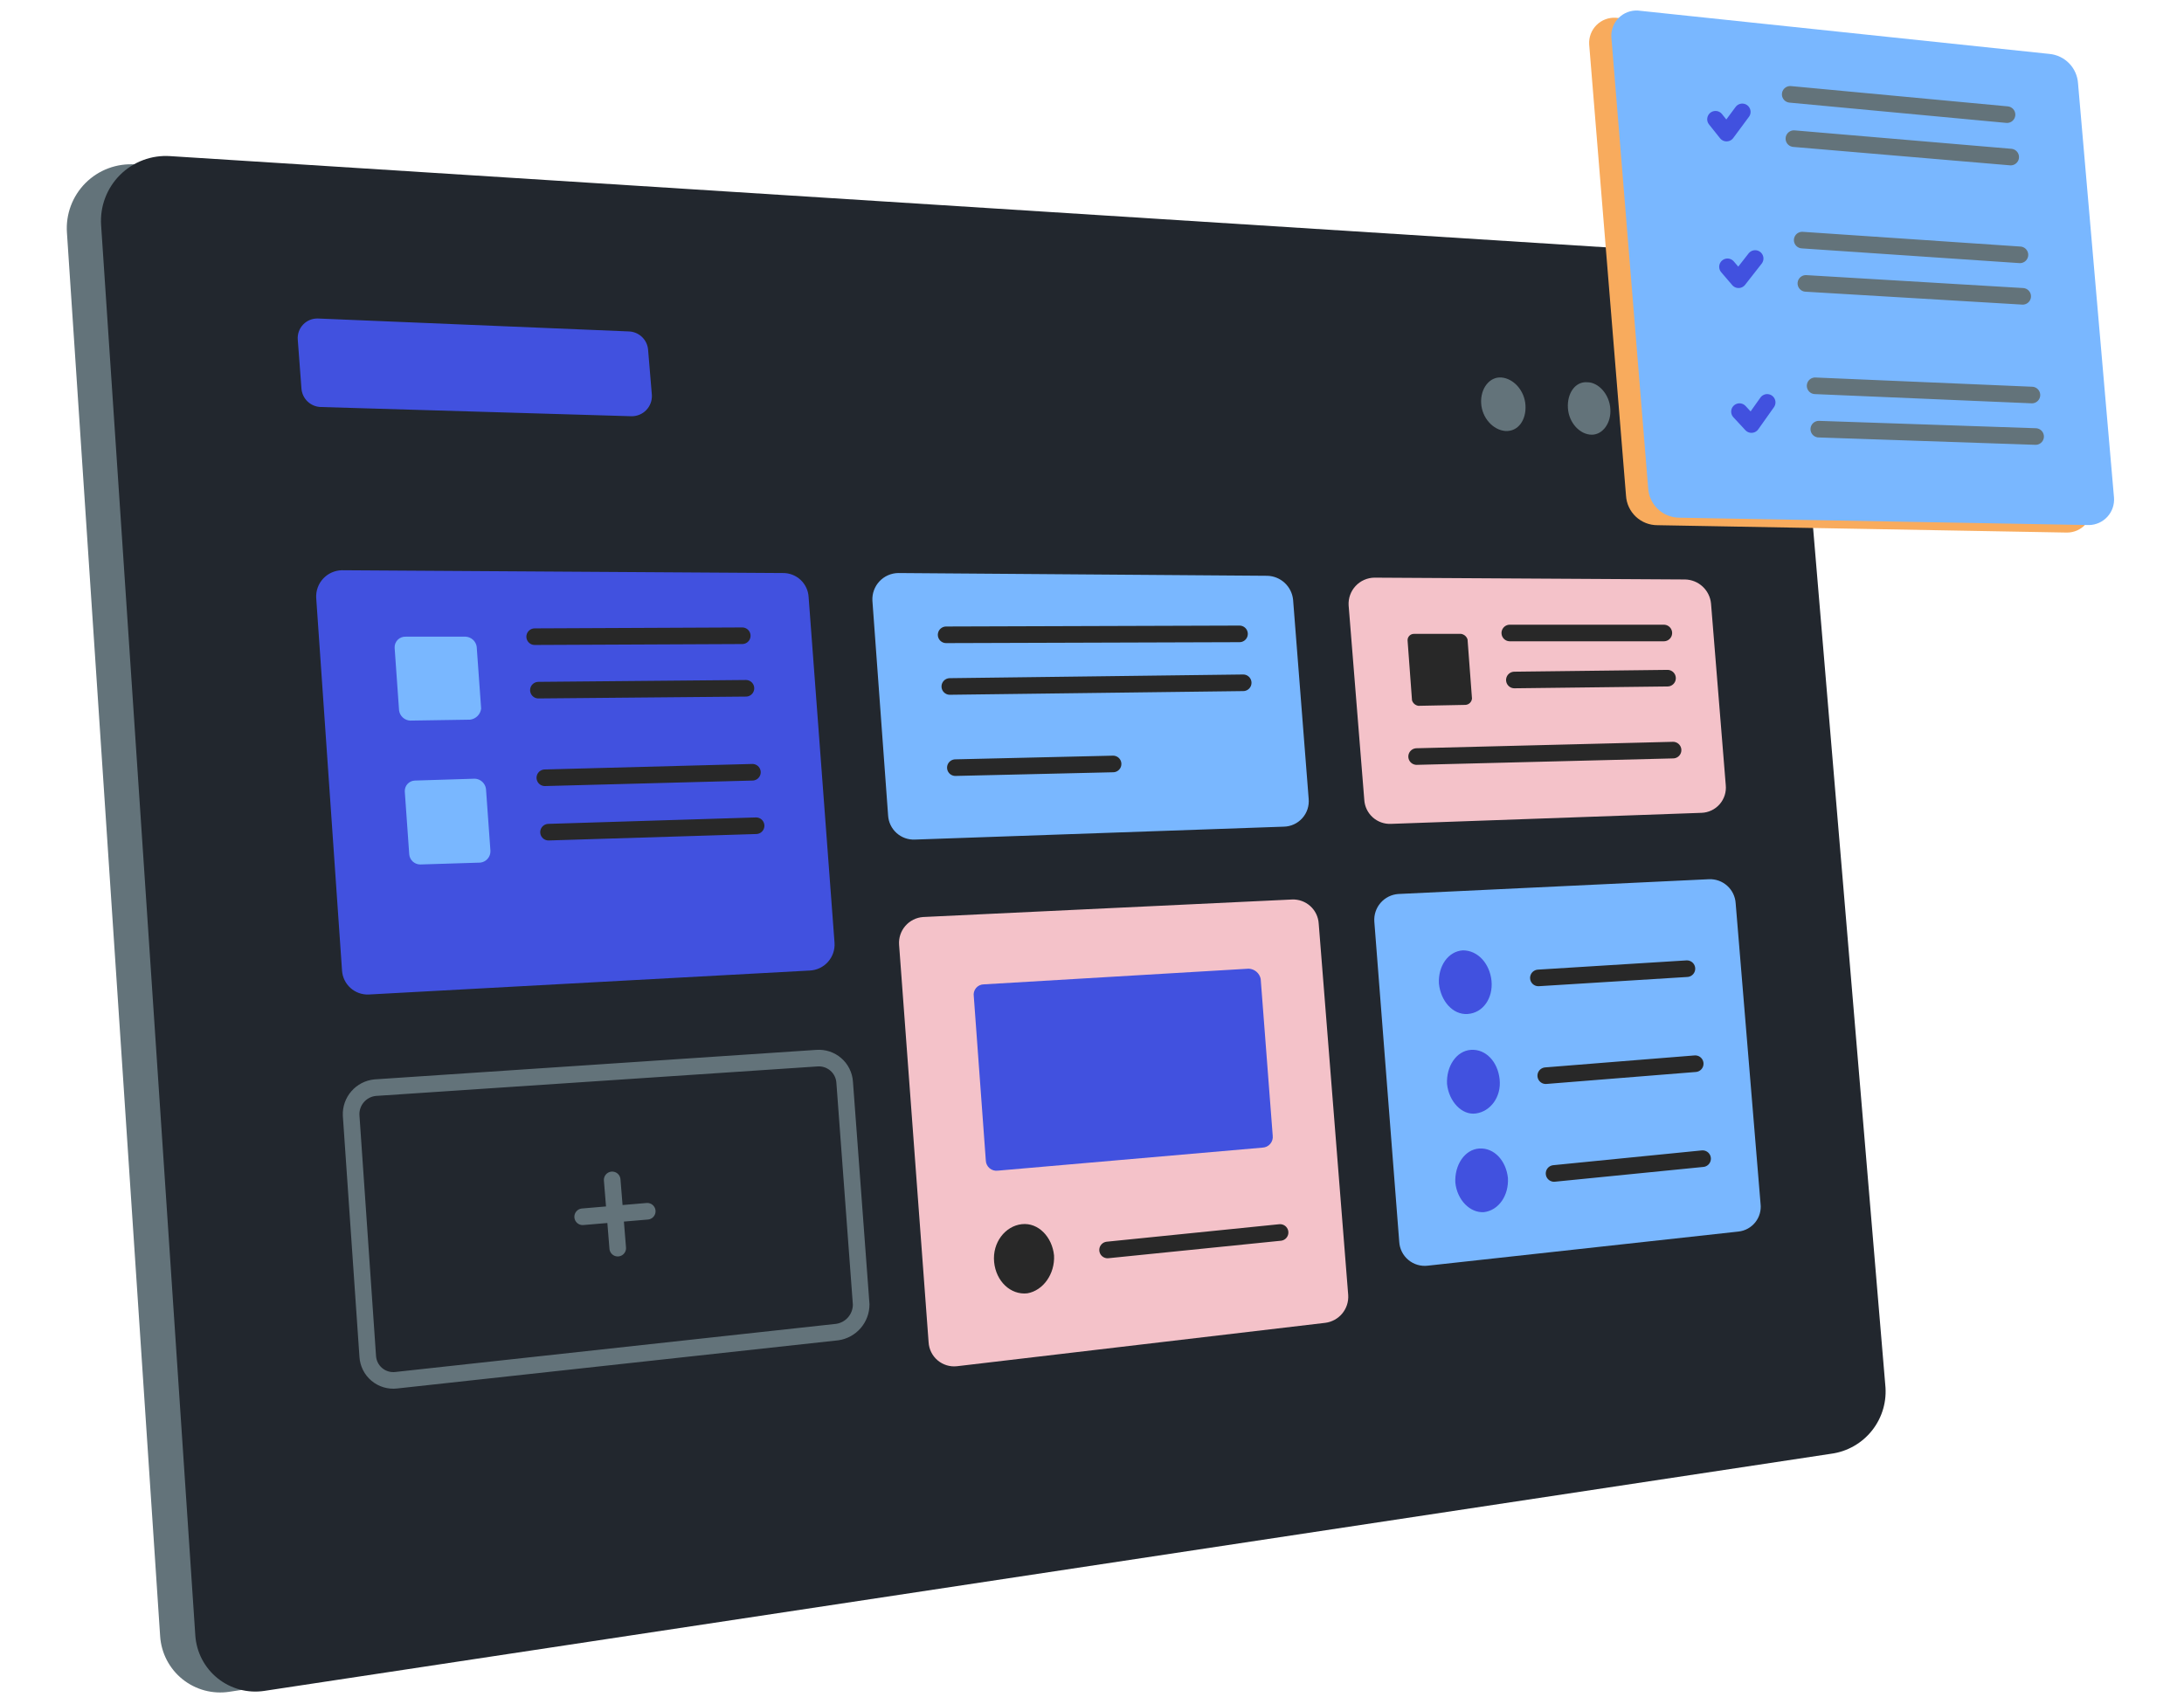 <svg width="492" height="384" viewBox="0 0 492 384" fill="none" xmlns="http://www.w3.org/2000/svg">
<path d="M402.88 328L51.67 381.2C49.815 381.487 47.921 381.385 46.107 380.902C44.294 380.418 42.6 379.563 41.135 378.391C39.669 377.218 38.463 375.754 37.593 374.091C36.723 372.428 36.208 370.603 36.08 368.73L15.08 52.43C14.936 50.372 15.235 48.308 15.958 46.376C16.681 44.444 17.81 42.69 19.269 41.231C20.728 39.773 22.483 38.645 24.415 37.924C26.348 37.203 28.412 36.905 30.47 37.05L382.3 59.5C385.53 59.695 388.585 61.037 390.914 63.285C393.242 65.533 394.691 68.538 395 71.76L415.16 312.62C415.383 316.25 414.251 319.833 411.982 322.675C409.713 325.517 406.469 327.414 402.88 328Z" fill="#63737A"/>
<path d="M412.44 327.58L59.56 381C57.706 381.282 55.815 381.177 54.004 380.691C52.194 380.204 50.504 379.348 49.041 378.175C47.579 377.002 46.376 375.538 45.508 373.876C44.64 372.214 44.127 370.39 44 368.52L22.78 50.77C22.636 48.686 22.941 46.595 23.674 44.638C24.407 42.682 25.55 40.905 27.027 39.428C28.505 37.95 30.282 36.807 32.238 36.074C34.195 35.341 36.286 35.036 38.37 35.18L391.65 57.63C394.908 57.84 397.983 59.216 400.311 61.505C402.639 63.795 404.065 66.845 404.33 70.1L424.7 312C425.102 315.685 424.044 319.38 421.751 322.293C419.459 325.206 416.116 327.104 412.44 327.58Z" fill="#22272E"/>
<path d="M182.38 218.69L83.05 224.09C81.543 224.151 80.072 223.62 78.951 222.611C77.83 221.602 77.148 220.195 77.05 218.69L71.23 134.69C71.191 133.901 71.311 133.113 71.581 132.372C71.852 131.63 72.269 130.95 72.806 130.372C73.344 129.794 73.993 129.33 74.713 129.007C75.433 128.683 76.211 128.508 77 128.49L176.34 129.12C177.82 129.094 179.252 129.642 180.337 130.649C181.422 131.655 182.075 133.043 182.16 134.52L188 212.45C188.051 213.231 187.946 214.015 187.689 214.754C187.433 215.494 187.031 216.174 186.507 216.756C185.983 217.338 185.348 217.809 184.639 218.141C183.93 218.473 183.162 218.66 182.38 218.69Z" fill="#4151DF"/>
<path d="M289.2 186.27L206.07 189.18C204.561 189.24 203.089 188.708 201.968 187.697C200.847 186.686 200.165 185.277 200.07 183.77L196.53 135.35C196.487 134.555 196.605 133.759 196.877 133.011C197.149 132.263 197.569 131.577 198.113 130.995C198.656 130.413 199.312 129.947 200.04 129.625C200.768 129.303 201.554 129.131 202.35 129.12L285.48 129.74C286.941 129.777 288.339 130.345 289.411 131.34C290.482 132.334 291.154 133.685 291.3 135.14L294.81 180C294.883 180.786 294.793 181.579 294.546 182.329C294.298 183.079 293.899 183.77 293.372 184.358C292.846 184.947 292.203 185.42 291.485 185.749C290.768 186.078 289.989 186.256 289.2 186.27Z" fill="#79B7FF"/>
<path d="M383.34 183.15L313.34 185.64C311.832 185.703 310.36 185.173 309.238 184.164C308.117 183.154 307.435 181.746 307.34 180.24L303.81 136.39C303.765 135.594 303.882 134.798 304.154 134.049C304.425 133.3 304.845 132.614 305.389 132.032C305.933 131.45 306.589 130.984 307.318 130.662C308.047 130.34 308.833 130.169 309.63 130.16L379.63 130.57C381.093 130.607 382.492 131.177 383.564 132.173C384.636 133.17 385.306 134.524 385.45 135.98L388.77 176.91C388.847 177.681 388.765 178.459 388.53 179.198C388.295 179.936 387.911 180.618 387.403 181.203C386.894 181.787 386.271 182.262 385.573 182.596C384.874 182.931 384.114 183.12 383.34 183.15Z" fill="#F4C2C9"/>
<path d="M188.62 300.15L89.28 311C88.497 311.094 87.703 311.027 86.948 310.802C86.192 310.577 85.49 310.199 84.887 309.692C84.283 309.184 83.79 308.559 83.438 307.853C83.086 307.148 82.882 306.377 82.84 305.59L79.1 251.31C79.034 249.778 79.556 248.279 80.561 247.121C81.565 245.962 82.974 245.232 84.5 245.08L184.05 238.43C184.814 238.374 185.581 238.47 186.308 238.711C187.035 238.953 187.707 239.335 188.286 239.837C188.865 240.338 189.339 240.949 189.681 241.635C190.023 242.32 190.227 243.066 190.28 243.83L194 293.92C194.004 295.432 193.461 296.895 192.473 298.039C191.485 299.184 190.117 299.933 188.62 300.15Z" stroke="#63737A" stroke-width="3.74" stroke-linecap="round" stroke-linejoin="round"/>
<path d="M298.55 298.07L215.63 307.84C214.848 307.934 214.055 307.867 213.3 307.642C212.545 307.418 211.844 307.041 211.24 306.535C210.637 306.029 210.143 305.404 209.791 304.7C209.438 303.996 209.234 303.226 209.19 302.44L202.54 212.87C202.43 211.327 202.937 209.803 203.949 208.633C204.962 207.463 206.397 206.743 207.94 206.63L291.07 202.68C292.579 202.619 294.051 203.152 295.172 204.163C296.293 205.174 296.975 206.583 297.07 208.09L303.72 291.84C303.81 293.341 303.327 294.82 302.366 295.977C301.406 297.134 300.042 297.882 298.55 298.07Z" fill="#F4C2C9"/>
<path d="M281.3 218.27L221.66 221.8C221.322 221.798 220.989 221.87 220.682 222.011C220.375 222.152 220.103 222.358 219.885 222.616C219.667 222.873 219.508 223.175 219.419 223.501C219.33 223.826 219.313 224.167 219.37 224.5L222.08 261.5C222.092 261.832 222.174 262.159 222.32 262.458C222.466 262.757 222.672 263.022 222.926 263.236C223.18 263.451 223.477 263.61 223.796 263.704C224.115 263.797 224.45 263.823 224.78 263.78L284.42 258.59C284.752 258.576 285.078 258.493 285.377 258.347C285.675 258.201 285.941 257.995 286.156 257.741C286.371 257.487 286.531 257.192 286.626 256.874C286.722 256.555 286.75 256.22 286.71 255.89L284 220.56C283.868 219.933 283.53 219.368 283.042 218.953C282.553 218.539 281.94 218.298 281.3 218.27Z" fill="#4151DF"/>
<path d="M391.65 277.5L321.65 285.19C320.867 285.286 320.072 285.219 319.316 284.995C318.56 284.77 317.858 284.393 317.254 283.885C316.65 283.378 316.156 282.751 315.805 282.045C315.453 281.339 315.251 280.568 315.21 279.78L309.6 207.67C309.49 206.128 309.997 204.605 311.01 203.437C312.022 202.268 313.458 201.55 315 201.44L385 198.11C386.508 198.05 387.981 198.582 389.102 199.593C390.223 200.604 390.904 202.013 391 203.52L396.61 271.26C396.696 271.996 396.636 272.741 396.433 273.454C396.23 274.166 395.889 274.832 395.428 275.411C394.967 275.991 394.396 276.474 393.747 276.833C393.099 277.191 392.386 277.418 391.65 277.5Z" fill="#79B7FF"/>
<path d="M137.91 265.86L139.16 281.24" stroke="#63737A" stroke-width="3.74" stroke-linecap="round" stroke-linejoin="round"/>
<path d="M131.26 274.17L145.81 272.93" stroke="#63737A" stroke-width="3.74" stroke-linecap="round" stroke-linejoin="round"/>
<path d="M237.45 282.9C237.04 278.74 233.92 275.42 230.18 275.84C226.44 276.26 223.53 279.99 223.95 284.36C224.37 288.73 227.69 291.84 231.43 291.42C235 290.8 237.66 287.06 237.45 282.9Z" fill="#282828"/>
<path d="M249.51 281.65L288.37 277.71" stroke="#282828" stroke-width="3.74" stroke-linecap="round" stroke-linejoin="round"/>
<path d="M336 221C335.58 217.05 332.88 214.14 329.56 214.14C326.23 214.35 323.95 217.68 324.15 221.63C324.57 225.57 327.27 228.69 330.6 228.48C334.09 228.25 336.37 224.92 336 221Z" fill="#4151DF"/>
<path d="M346.56 220.35L380.02 218.27" stroke="#282828" stroke-width="3.74" stroke-linecap="round" stroke-linejoin="round"/>
<path d="M337.83 243.21C337.41 239.21 334.71 236.35 331.39 236.56C328.07 236.77 325.78 240.3 325.98 244.25C326.4 248.2 329.31 251.31 332.43 250.9C335.75 250.48 338.25 247.16 337.83 243.21Z" fill="#4151DF"/>
<path d="M348.22 242.38L381.89 239.68" stroke="#282828" stroke-width="3.74" stroke-linecap="round" stroke-linejoin="round"/>
<path d="M339.7 265.44C339.28 261.5 336.58 258.59 333.26 258.79C329.94 258.99 327.65 262.54 327.85 266.48C328.27 270.43 331.18 273.34 334.3 273.13C337.62 272.72 339.91 269.39 339.7 265.44Z" fill="#4151DF"/>
<path d="M350.09 264.41L383.55 261.08" stroke="#282828" stroke-width="3.74" stroke-linecap="round" stroke-linejoin="round"/>
<path d="M105.91 162.16L92.4 162.37C91.782 162.339 91.194 162.093 90.738 161.675C90.281 161.257 89.985 160.693 89.9 160.08L88.9 145.95C88.886 145.619 88.941 145.289 89.061 144.981C89.181 144.672 89.364 144.392 89.598 144.158C89.832 143.924 90.112 143.741 90.421 143.621C90.729 143.501 91.059 143.446 91.39 143.46H104.9C105.515 143.493 106.099 143.738 106.553 144.154C107.007 144.57 107.303 145.13 107.39 145.74L108.39 159.67C108.311 160.301 108.025 160.888 107.576 161.339C107.127 161.79 106.541 162.078 105.91 162.16Z" fill="#79B7FF"/>
<path d="M120.45 143.46L167.21 143.25" stroke="#282828" stroke-width="3.74" stroke-linecap="round" stroke-linejoin="round"/>
<path d="M121.29 155.51L168.04 155.09" stroke="#282828" stroke-width="3.74" stroke-linecap="round" stroke-linejoin="round"/>
<path d="M330.14 158.83L319.54 159.04C319.205 158.993 318.891 158.852 318.634 158.632C318.377 158.412 318.188 158.124 318.09 157.8L317.09 144.29C317.084 144.098 317.118 143.906 317.189 143.727C317.26 143.548 317.366 143.386 317.502 143.249C317.637 143.112 317.799 143.005 317.978 142.933C318.156 142.861 318.348 142.826 318.54 142.83H329.14C329.476 142.88 329.791 143.024 330.05 143.245C330.308 143.466 330.499 143.755 330.6 144.08L331.6 157.38C331.574 157.758 331.412 158.113 331.143 158.38C330.874 158.647 330.518 158.807 330.14 158.83Z" fill="#282828"/>
<path d="M340.12 142.63H374.82" stroke="#282828" stroke-width="3.74" stroke-linecap="round" stroke-linejoin="round"/>
<path d="M341.15 153.22L375.65 152.81" stroke="#282828" stroke-width="3.74" stroke-linecap="round" stroke-linejoin="round"/>
<path d="M319.13 170.47L376.9 169.02" stroke="#282828" stroke-width="3.74" stroke-linecap="round" stroke-linejoin="round"/>
<path d="M108.19 194.37L94.68 194.79C94.053 194.79 93.45 194.554 92.989 194.13C92.528 193.706 92.243 193.124 92.19 192.5L91.19 178.37C91.171 178.055 91.216 177.739 91.322 177.442C91.428 177.144 91.592 176.871 91.806 176.639C92.02 176.406 92.278 176.219 92.566 176.089C92.853 175.958 93.164 175.887 93.48 175.88L106.99 175.46C107.606 175.494 108.192 175.74 108.646 176.158C109.1 176.576 109.395 177.139 109.48 177.75L110.48 191.67C110.52 192.328 110.304 192.977 109.877 193.48C109.45 193.983 108.846 194.302 108.19 194.37Z" fill="#79B7FF"/>
<path d="M122.74 175.25L169.5 174.01" stroke="#282828" stroke-width="3.74" stroke-linecap="round" stroke-linejoin="round"/>
<path d="M123.57 187.51L170.33 186.06" stroke="#282828" stroke-width="3.74" stroke-linecap="round" stroke-linejoin="round"/>
<path d="M142.27 93.79L72.27 91.71C71.157 91.681 70.094 91.239 69.288 90.47C68.483 89.701 67.991 88.661 67.91 87.55L67.08 76.55C67.027 75.927 67.107 75.299 67.315 74.71C67.523 74.12 67.854 73.581 68.287 73.129C68.719 72.677 69.242 72.322 69.822 72.088C70.402 71.853 71.025 71.745 71.65 71.77L141.65 74.68C142.759 74.714 143.817 75.156 144.62 75.922C145.423 76.688 145.914 77.724 146 78.83L146.85 89C146.884 89.62 146.791 90.241 146.575 90.824C146.36 91.406 146.028 91.939 145.598 92.388C145.169 92.837 144.652 93.193 144.08 93.434C143.507 93.675 142.891 93.796 142.27 93.79Z" fill="#4151DF"/>
<path d="M213.14 143.04L279.23 142.83" stroke="#282828" stroke-width="3.74" stroke-linecap="round" stroke-linejoin="round"/>
<path d="M213.97 154.68L280.06 153.85" stroke="#282828" stroke-width="3.74" stroke-linecap="round" stroke-linejoin="round"/>
<path d="M215.22 172.97L250.75 172.14" stroke="#282828" stroke-width="3.74" stroke-linecap="round" stroke-linejoin="round"/>
<path d="M381.26 92.75C381.06 89.63 378.77 86.93 376.07 86.75C373.57 86.55 371.5 89.25 371.91 92.36C372.12 95.69 374.41 98.36 377.11 98.36C379.6 98.57 381.47 95.87 381.26 92.75Z" fill="#63737A"/>
<path d="M362.77 92.13C362.56 88.8 360.07 86.13 357.57 86.13C354.87 85.92 353 88.62 353.21 91.95C353.42 95.28 355.91 97.95 358.61 97.95C361.1 97.94 363 95.24 362.77 92.13Z" fill="#63737A"/>
<path d="M343.65 91.29C343.44 87.97 340.95 85.29 338.25 85.06C335.55 84.83 333.47 87.55 333.67 90.88C333.87 94.21 336.37 96.88 339.08 97.11C342 97.32 343.86 94.62 343.65 91.29Z" fill="#63737A"/>
<path d="M465.64 120L373.37 118.34C371.565 118.343 369.828 117.656 368.514 116.42C367.199 115.183 366.407 113.491 366.3 111.69L358 10C357.952 9.199 358.074 8.398 358.359 7.648C358.643 6.898 359.083 6.218 359.65 5.65C360.217 5.083 360.898 4.643 361.648 4.359C362.398 4.074 363.199 3.952 364 4L456.69 13.77C458.379 13.931 459.956 14.689 461.136 15.908C462.316 17.127 463.023 18.727 463.13 20.42L471.24 113.73C471.33 114.519 471.253 115.318 471.012 116.074C470.772 116.831 470.374 117.528 469.845 118.12C469.317 118.712 468.669 119.186 467.944 119.51C467.219 119.834 466.434 120.001 465.64 120Z" fill="#F8AB5D"/>
<path d="M470.62 118.31L378.35 116.65C376.546 116.653 374.81 115.966 373.497 114.729C372.185 113.493 371.395 111.8 371.29 110L363 8.38C362.952 7.579 363.074 6.778 363.359 6.028C363.643 5.278 364.083 4.598 364.65 4.03C365.217 3.463 365.898 3.023 366.648 2.739C367.398 2.454 368.199 2.332 369 2.38L461.69 12.15C463.38 12.309 464.957 13.066 466.138 14.286C467.319 15.505 468.025 17.106 468.13 18.8L476.23 112.11C476.291 112.89 476.193 113.675 475.94 114.416C475.688 115.157 475.287 115.839 474.761 116.419C474.236 117 473.598 117.467 472.886 117.792C472.174 118.117 471.403 118.293 470.62 118.31Z" fill="#79B7FF"/>
<path d="M403.29 21.26L452.13 25.83" stroke="#63737A" stroke-width="3.74" stroke-linecap="round" stroke-linejoin="round"/>
<path d="M404.12 31.24L452.96 35.39" stroke="#63737A" stroke-width="3.74" stroke-linecap="round" stroke-linejoin="round"/>
<path d="M405.99 54.1L455.04 57.42" stroke="#63737A" stroke-width="3.74" stroke-linecap="round" stroke-linejoin="round"/>
<path d="M406.82 63.86L455.66 66.77" stroke="#63737A" stroke-width="3.74" stroke-linecap="round" stroke-linejoin="round"/>
<path d="M408.9 86.93L457.74 89.01" stroke="#63737A" stroke-width="3.74" stroke-linecap="round" stroke-linejoin="round"/>
<path d="M409.73 96.7L458.57 98.36" stroke="#63737A" stroke-width="3.74" stroke-linecap="round" stroke-linejoin="round"/>
<path d="M386.46 26.87L388.95 29.99L392.49 25.21" stroke="#4151DF" stroke-width="3.74" stroke-linecap="round" stroke-linejoin="round"/>
<path d="M389.16 60.12L391.65 63.03L395.39 58.25" stroke="#4151DF" stroke-width="3.74" stroke-linecap="round" stroke-linejoin="round"/>
<path d="M391.86 92.75L394.56 95.66L398.1 90.67" stroke="#4151DF" stroke-width="3.74" stroke-linecap="round" stroke-linejoin="round"/>
</svg>
